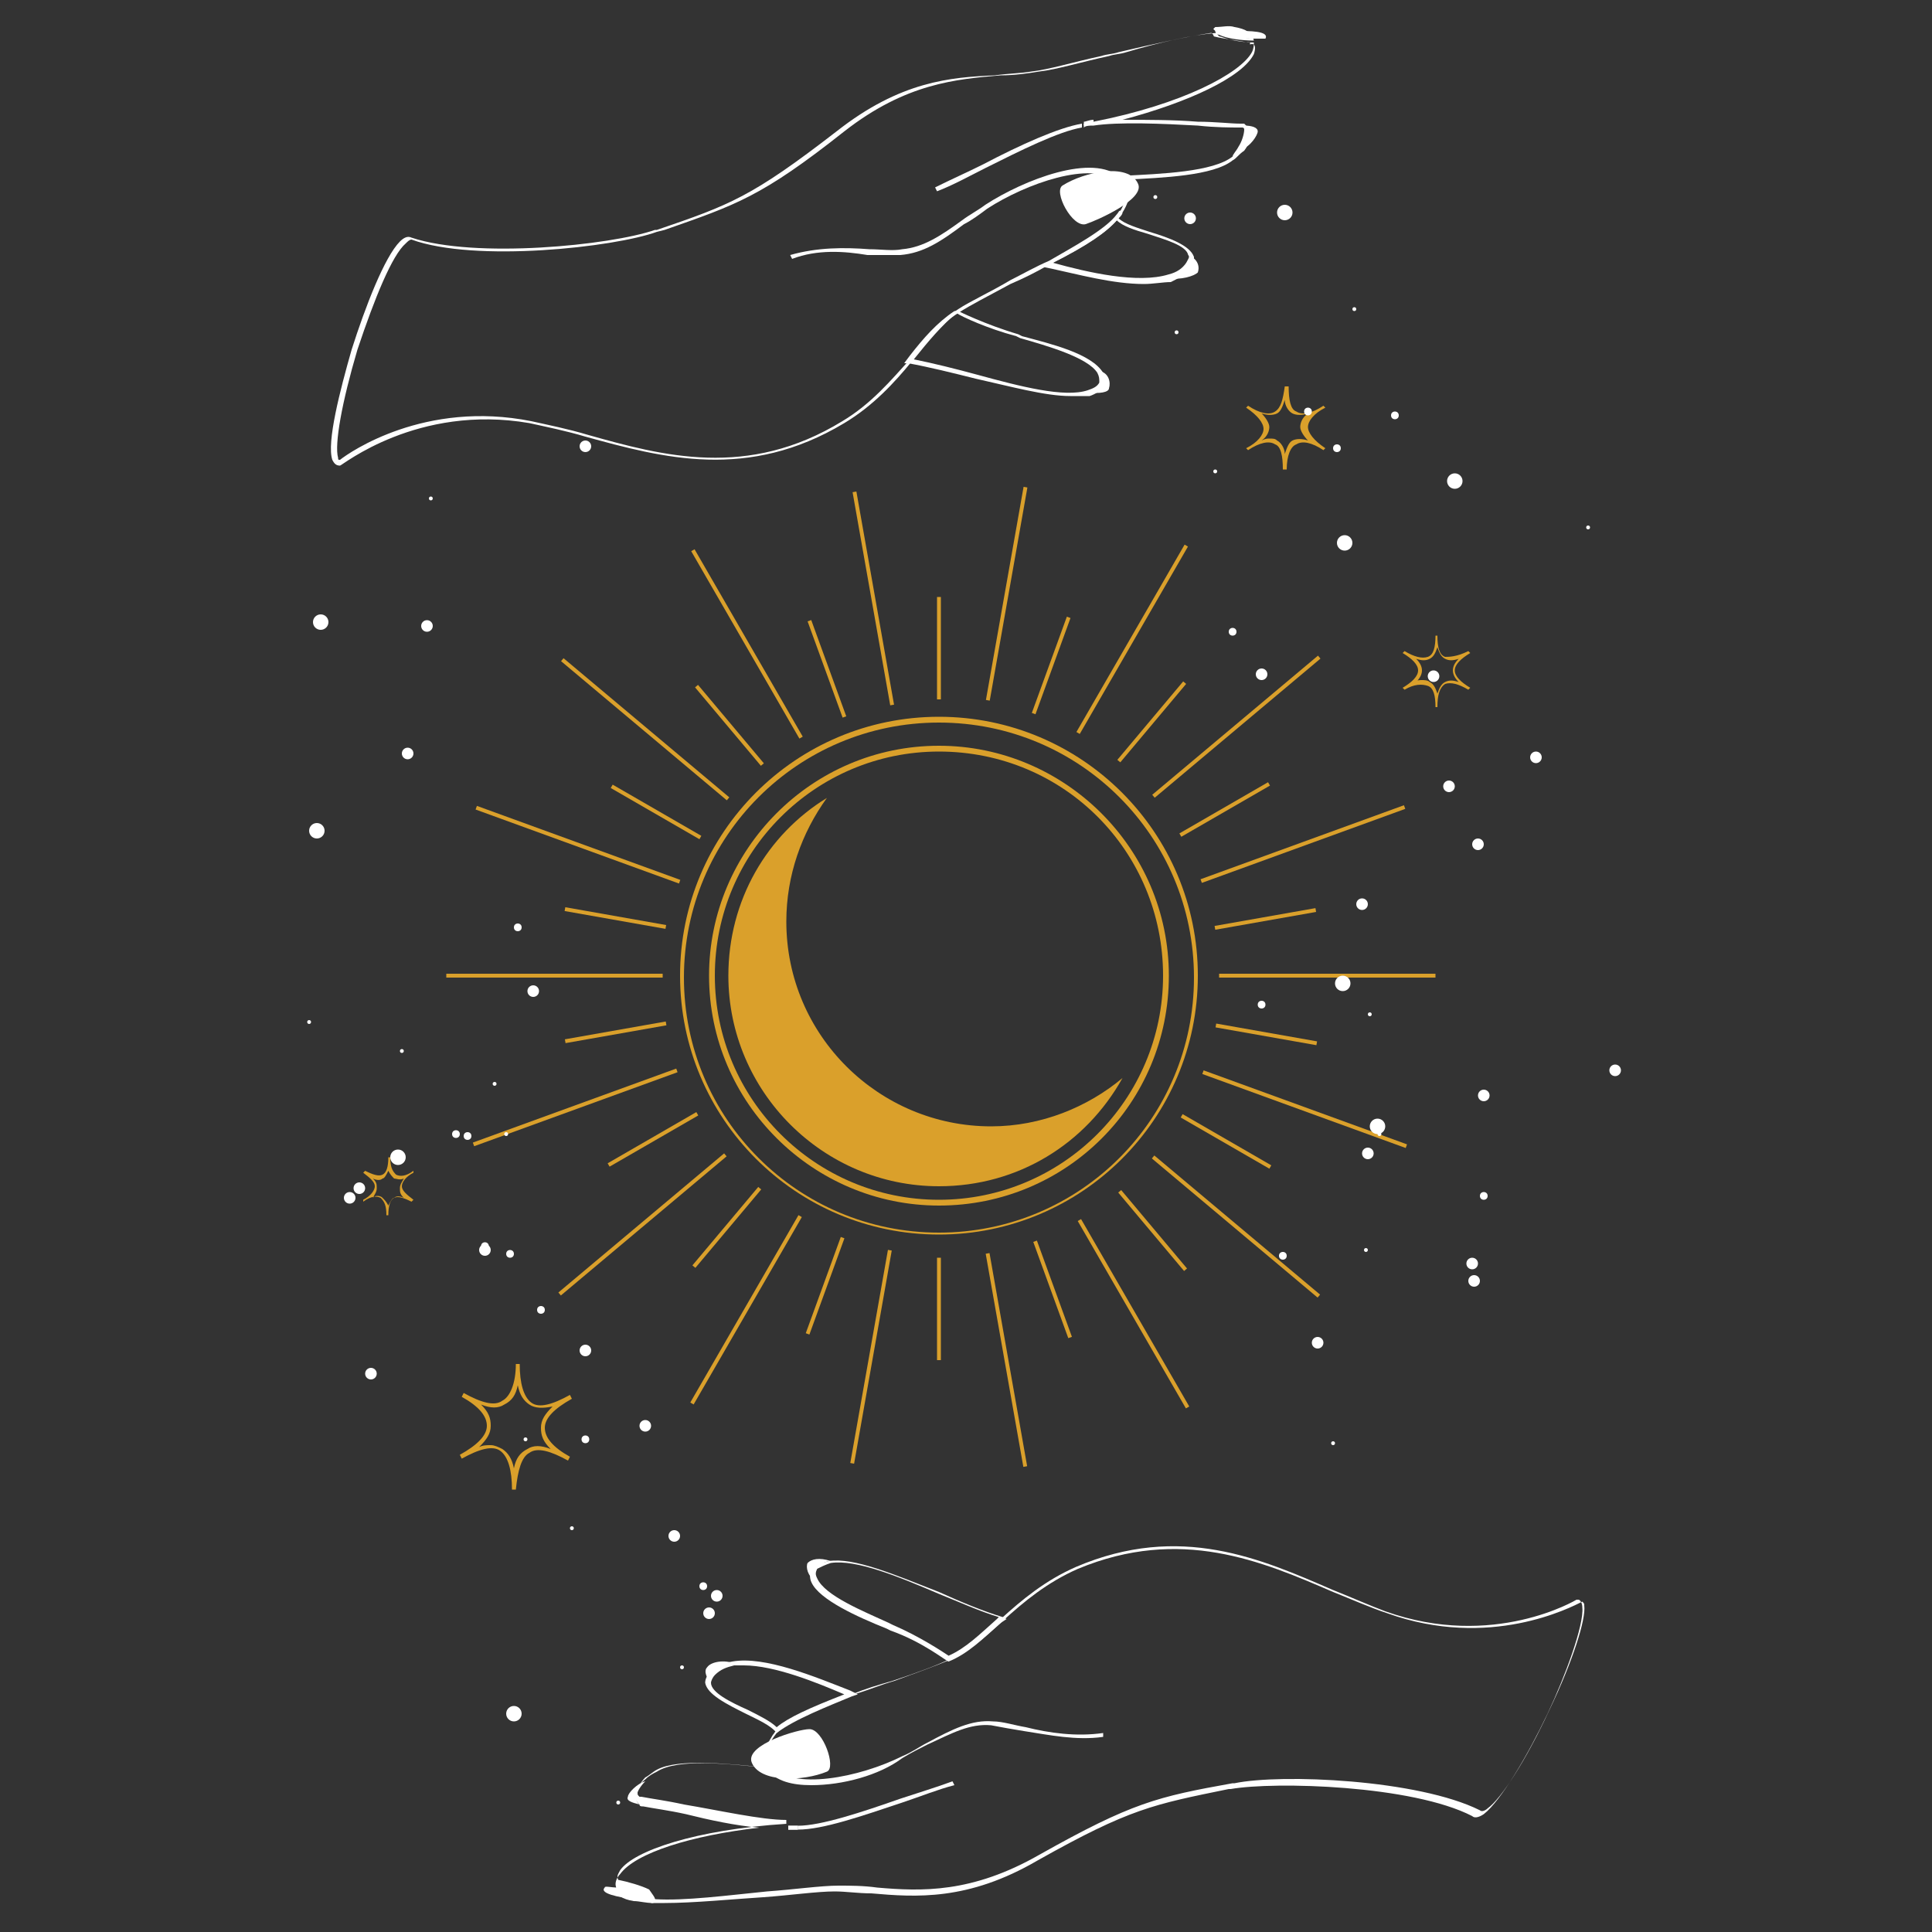 <?xml version="1.0" encoding="utf-8"?>
<!-- Generator: Adobe Illustrator 19.0.0, SVG Export Plug-In . SVG Version: 6.00 Build 0)  -->
<svg version="1.1" id="Layer_1" xmlns="http://www.w3.org/2000/svg" xmlns:xlink="http://www.w3.org/1999/xlink" x="0px" y="0px"
	 viewBox="0 0 100 100" style="enable-background:new 0 0 100 100;" xml:space="preserve">
<rect x="0" y="0" width="100" height="100" fill="#333333" stroke="none"/>
<style type="text/css">
	.st0{fill:#FFFFFF;}
	.st1{fill:#DAA02B;}
</style>
<g id="XMLID_1955_">
	<g id="XMLID_1998_">
		<path id="XMLID_1999_" class="st0" d="M56.1,6.6l0-0.2c0.1,0,0.3-0.1,0.5-0.1l0,0.2C56.4,6.5,56.2,6.5,56.1,6.6z"/>
	</g>
	<g id="XMLID_1993_">
		<g id="XMLID_1994_">
			<path id="XMLID_1995_" class="st0" d="M17.6,24.1L17.6,24.1c-0.2,0-0.3-0.1-0.4-0.3c-0.3-0.9,0.4-3.6,1-5.7
				c0.7-2.2,1.7-4.8,2.5-5.6c0.2-0.2,0.4-0.3,0.6-0.2c3.3,1.1,10.3,0.4,12.6-0.4l0.1,0c3.8-1.3,4.9-1.7,9.3-5.1
				c3.3-2.6,5.9-2.8,8.2-2.9c0.7-0.1,1.3-0.1,1.9-0.2c0.9-0.1,2.2-0.5,3.6-0.8c0.3-0.1,0.6-0.1,0.9-0.2c1.7-0.4,3.5-0.8,4.8-1l0,0
				l0,0c0,0,0,0,0.1,0.1c0,0,0,0.1,0.1,0.1c0.4,0.1,1.2,0.2,1.7,0.3l0.1,0l0,0.1C65,2.2,65,2.5,64.9,2.8c-0.6,1.2-3.4,2.5-6.8,3.4
				c1.2,0,2.7,0,3.9,0.1c0.9,0,1.7,0.1,2.2,0.1c0.1,0,0.1,0,0.2,0h0l0,0c0.1,0.1,0.2,0.2,0.3,0.3c0.1,0.3,0,0.7-0.3,1.1l0,0
				C64.1,8,64,8.2,63.8,8.3c-1,0.8-3.6,0.9-5.6,1c0.3,0.4,0.4,0.9-0.1,1.7c0,0.1-0.1,0.2-0.2,0.3c-0.5,0.6-1.6,1.4-3.6,2.4
				c-0.7,0.4-1.3,0.7-2,1c-1.1,0.6-2.1,1.1-2.7,1.5c-0.8,0.5-1.5,1.3-2.2,2.2l-0.2,0.3c-0.9,1.1-2,2.3-3.5,3.2
				c-5,3-9.4,1.8-13.4,0.7c-1-0.3-2-0.5-2.9-0.7C21.6,20.9,17.7,24.1,17.6,24.1L17.6,24.1z M21.3,12.4c-0.1,0-0.2,0.1-0.3,0.2
				c-0.7,0.6-1.6,2.8-2.5,5.5c-0.8,2.7-1.2,4.9-1,5.6c0,0.1,0,0.1,0.1,0.1c0.5-0.4,4.4-3.1,9.9-2c0.9,0.2,1.9,0.4,2.9,0.7
				c3.9,1.1,8.3,2.3,13.2-0.7c1.5-0.9,2.5-2.1,3.5-3.2l0.2-0.3c0.7-0.9,1.4-1.7,2.3-2.3c0.6-0.4,1.7-0.9,2.7-1.5
				c0.6-0.3,1.3-0.7,2-1c1.2-0.7,2.9-1.6,3.5-2.4c0.1-0.1,0.1-0.2,0.2-0.2c0.5-0.9,0.3-1.3,0-1.6l-0.2-0.2l0.3,0
				c2-0.1,4.7-0.2,5.7-1C63.8,8,64,7.8,64.1,7.6l0,0c0.2-0.3,0.3-0.7,0.3-0.9c0-0.1-0.1-0.1-0.1-0.1l0,0c0,0-0.1,0-0.1,0
				c-0.5,0-1.3,0-2.2-0.1c-1.8-0.1-4.1-0.2-5.4,0l0-0.2c4.6-0.9,7.6-2.5,8.2-3.6c0.1-0.2,0.1-0.4,0.1-0.5c-0.5,0-1.2-0.1-1.7-0.3
				c-0.1,0-0.2-0.1-0.2-0.2c-1.3,0.1-3,0.5-4.7,1c-0.3,0.1-0.6,0.1-0.9,0.2c-1.4,0.3-2.7,0.7-3.6,0.8c-0.6,0.1-1.3,0.2-2,0.2
				c-2.3,0.2-4.9,0.4-8.1,2.9c-4.3,3.4-5.6,3.8-9.3,5.1L34,12C31.8,12.8,24.6,13.6,21.3,12.4C21.3,12.4,21.3,12.4,21.3,12.4z"/>
		</g>
	</g>
	<g id="XMLID_1988_">
		<g id="XMLID_1989_">
			<path id="XMLID_1990_" class="st0" d="M64.9,2.1L64.9,2.1c-0.6,0-1.4-0.1-1.8-0.3c-0.1,0-0.2-0.1-0.2-0.2c0,0,0,0,0,0l-0.1-0.1
				l0.1-0.1l0,0c0.4,0,0.7-0.1,1,0C64.5,1.5,64.8,1.7,64.9,2.1L64.9,2.1z M63.1,1.7C63.1,1.7,63.1,1.7,63.1,1.7
				c0.4,0.1,1.1,0.2,1.6,0.3c-0.1-0.2-0.4-0.3-0.8-0.3C63.6,1.6,63.4,1.6,63.1,1.7z"/>
		</g>
	</g>
	<g id="XMLID_1985_">
		<g id="XMLID_1986_">
			<path id="XMLID_1987_" class="st0" d="M56.1,6.5l0-0.2c0.1,0,0.3-0.1,0.5-0.1l0,0.2C56.4,6.5,56.2,6.5,56.1,6.5z"/>
		</g>
	</g>
	<g id="XMLID_1980_">
		<g id="XMLID_1981_">
			<path id="XMLID_1982_" class="st0" d="M55.4,20.5c-1.3,0-3.1-0.5-4.9-0.9c-1.2-0.3-2.4-0.6-3.5-0.8l-0.2,0l0.3-0.4
				c0.7-0.9,1.4-1.7,2.3-2.3l0.1,0l0.1,0c0,0,1.4,0.7,3.1,1.2l0.2,0.1c1.5,0.4,3.6,0.9,4.2,1.9c0.1,0.2,0.2,0.5,0.1,0.7l0,0l0,0
				c-0.2,0.2-0.5,0.4-0.8,0.5l0,0l0,0C56.1,20.5,55.8,20.5,55.4,20.5z M47.3,18.6c1,0.2,2.2,0.5,3.3,0.8c2.2,0.6,4.5,1.2,5.7,0.8
				l0,0l0,0c0.3-0.1,0.5-0.2,0.6-0.4c0-0.2,0-0.3-0.1-0.5c-0.5-0.8-2.6-1.4-4-1.8l-0.2-0.1c-1.5-0.4-2.8-1-3.1-1.2
				C48.7,16.9,48.1,17.6,47.3,18.6L47.3,18.6z"/>
		</g>
	</g>
	<g id="XMLID_1975_">
		<g id="XMLID_1976_">
			<path id="XMLID_1977_" class="st0" d="M59.2,14.7c-1.6,0-3.4-0.5-4.8-0.8l-0.5-0.1l0.3-0.1c1.2-0.7,2.9-1.6,3.5-2.4l0.1-0.1
				l0.1,0.1c0.3,0.3,1,0.5,1.6,0.7c1,0.3,2.1,0.7,2.3,1.3c0,0.2,0,0.4-0.2,0.6c-0.2,0.3-0.6,0.5-1,0.7
				C60.2,14.6,59.7,14.7,59.2,14.7z M54.5,13.6c1.8,0.5,4.4,1.1,6,0.6c0.4-0.1,0.7-0.3,0.9-0.6c0.1-0.2,0.2-0.3,0.1-0.4
				c-0.1-0.5-1.2-0.8-2.1-1.1c-0.7-0.2-1.3-0.4-1.6-0.7C57.3,12,56.3,12.7,54.5,13.6z"/>
		</g>
	</g>
	<g id="XMLID_1972_">
		<g id="XMLID_1973_">
			<polygon id="XMLID_1974_" class="st0" points="54.2,13.7 54.2,13.6 54.2,13.6 			"/>
		</g>
	</g>
	<g id="XMLID_1969_">
		<g id="XMLID_1970_">
			<path id="XMLID_1971_" class="st0" d="M41,13.4l-0.1-0.2c1.4-0.4,2.8-0.4,4.1-0.3c0.6,0,1.2,0.1,1.7,0c1.1-0.1,2-0.7,3.1-1.5
				c0.4-0.3,0.8-0.5,1.2-0.8c2-1.3,5.6-2.7,7-1.4l-0.2,0.2c-1.3-1.1-4.7,0.1-6.7,1.4c-0.4,0.3-0.8,0.6-1.2,0.8
				c-1.2,0.9-2.1,1.5-3.3,1.6c-0.5,0-1.1,0-1.7,0C43.7,13,42.3,12.9,41,13.4z"/>
		</g>
	</g>
	<g id="XMLID_1966_">
		<g id="XMLID_1967_">
			<path id="XMLID_1968_" class="st0" d="M48.5,9.9l-0.1-0.2c0.8-0.4,1.7-0.8,2.5-1.2c1.9-1,3.9-1.9,5.1-2.1l0,0.2
				c-1.2,0.2-3.2,1.2-5,2.1C50.2,9.1,49.3,9.6,48.5,9.9z"/>
		</g>
	</g>
	<g id="XMLID_1964_">
		<path id="XMLID_1965_" class="st0" d="M58.9,9.5c-0.5-1.1-2.8-0.6-3.9,0.1c-0.5,0.3,0.5,2.2,1.2,2C56.8,11.4,59.3,10.3,58.9,9.5z"
			/>
	</g>
	<g id="XMLID_1962_">
		<path id="XMLID_1963_" class="st0" d="M62.9,1.6L62.9,1.6C62.9,1.6,62.9,1.6,62.9,1.6C62.9,1.6,62.9,1.6,62.9,1.6c0.1,0,0.5,0,1,0
			c0.8,0,1.8,0,1.6,0.4C65.4,2,65.2,2,64.8,2c-0.5,0-1.3-0.1-1.7-0.3C63,1.7,62.9,1.6,62.9,1.6z"/>
	</g>
	<g id="XMLID_1960_">
		<path id="XMLID_1961_" class="st0" d="M64.4,6.5c0.4,0,0.7,0.1,0.7,0.3c0,0.2-0.4,0.8-0.8,0.9C64.6,7.1,64.7,6.6,64.4,6.5z"/>
	</g>
	<g id="XMLID_1958_">
		<path id="XMLID_1959_" class="st0" d="M60.5,14.4c0.4-0.1,0.7-0.3,1-0.6c0.1-0.2,0.2-0.4,0.2-0.5c0,0,0,0,0,0
			c0.3,0.2,0.4,0.5,0.3,0.8C61.8,14.3,61.1,14.5,60.5,14.4L60.5,14.4z"/>
	</g>
	<g id="XMLID_1956_">
		<path id="XMLID_1957_" class="st0" d="M56.3,20.3c0.3-0.1,0.6-0.2,0.7-0.5c0.1-0.2,0-0.4-0.1-0.6c0,0,0,0,0,0
			c0.5,0.1,0.6,0.6,0.5,0.9C57.4,20.3,56.9,20.4,56.3,20.3z"/>
	</g>
</g>
<g id="XMLID_1910_">
	<g id="XMLID_1953_">
		<path id="XMLID_1954_" class="st0" d="M40.8,94.7l0-0.2c0.2,0,0.3,0,0.5,0l0,0.2C41.2,94.7,41,94.7,40.8,94.7z"/>
	</g>
	<g id="XMLID_1948_">
		<g id="XMLID_1949_">
			<path id="XMLID_1950_" class="st0" d="M34.4,98.5c-0.2,0-0.4,0-0.6,0l-0.1,0v-0.1c0,0,0,0,0,0c0,0,0-0.1-0.1-0.1
				c-0.4-0.2-1.2-0.4-1.6-0.5l-0.1,0v-0.1c-0.1-0.2,0-0.5,0.2-0.7c0.8-1.1,3.7-2,7.2-2.4c-1.2-0.1-2.6-0.4-3.8-0.7
				c-0.9-0.2-1.7-0.3-2.2-0.4c-0.1,0-0.2,0-0.2-0.1l0,0c-0.1-0.1-0.2-0.2-0.2-0.3c0-0.3,0.1-0.7,0.5-1l0,0c0.2-0.2,0.4-0.3,0.6-0.4
				c1.1-0.7,3.7-0.4,5.7-0.2c-0.3-0.5-0.2-0.9,0.3-1.7c0.1-0.1,0.1-0.2,0.2-0.2c0.6-0.5,1.8-1.1,3.9-1.9c0.7-0.3,1.4-0.5,2.1-0.7
				c1.2-0.4,2.3-0.8,2.9-1.1c0.9-0.4,1.6-1.1,2.5-1.9l0.2-0.2c1.1-1,2.3-2,3.9-2.7c5.4-2.3,9.6-0.4,13.3,1.2c1,0.4,1.9,0.8,2.7,1.1
				c5.6,2,9.9-0.6,9.9-0.6l0,0l0.1,0c0.1,0,0.2,0.2,0.2,0.4c0.1,0.9-0.9,3.6-1.8,5.5c-1,2.1-2.4,4.5-3.3,5.2
				c-0.3,0.2-0.5,0.2-0.6,0.1l0,0c-3.1-1.6-10.2-1.8-12.5-1.4l-0.1,0c-3.9,0.8-5.1,1-9.9,3.7c-3.6,2.1-6.3,1.9-8.6,1.7
				c-0.7,0-1.3-0.1-1.9-0.1c-0.9,0-2.3,0.2-3.7,0.3C37.9,98.3,35.9,98.5,34.4,98.5z M33.9,98.3c1.5,0.1,3.8-0.2,5.8-0.4
				c1.4-0.1,2.8-0.3,3.7-0.3c0.6,0,1.3,0,2,0.1c2.3,0.2,4.9,0.3,8.4-1.7c4.8-2.7,6.1-3,10-3.7l0.1,0c2.4-0.5,9.5-0.2,12.7,1.4
				c0.1,0.1,0.3,0,0.4-0.1c0.7-0.5,2-2.5,3.2-5.1c1.2-2.5,1.9-4.7,1.8-5.4c0-0.1,0-0.1-0.1-0.2c-0.6,0.3-4.8,2.5-10.1,0.6
				c-0.9-0.3-1.8-0.7-2.8-1.1c-3.7-1.6-7.9-3.4-13.2-1.2c-1.6,0.7-2.8,1.7-3.9,2.7L51.8,84c-0.9,0.8-1.7,1.5-2.6,1.9
				c-0.7,0.3-1.8,0.7-2.9,1.1c-0.7,0.2-1.4,0.5-2.1,0.7c-1.3,0.5-3.1,1.2-3.8,1.8c-0.1,0.1-0.1,0.1-0.2,0.2
				c-0.7,0.9-0.5,1.2-0.2,1.6l0.1,0.2l-0.3,0c-2-0.2-4.7-0.5-5.8,0.1c-0.2,0.1-0.4,0.3-0.6,0.4l0,0c-0.3,0.3-0.4,0.6-0.4,0.8
				c0,0.1,0,0.1,0.1,0.2l0,0c0,0,0.1,0,0.1,0c0.5,0.1,1.3,0.2,2.2,0.4c1.8,0.3,4,0.8,5.3,0.8l0,0.2c-4.7,0.3-7.9,1.4-8.6,2.4
				c-0.1,0.2-0.2,0.3-0.1,0.5c0.5,0.1,1.2,0.3,1.6,0.5C33.8,98.1,33.9,98.2,33.9,98.3z"/>
		</g>
	</g>
	<g id="XMLID_1943_">
		<g id="XMLID_1944_">
			<path id="XMLID_1945_" class="st0" d="M33.8,98.5L33.8,98.5c-0.4,0-0.7-0.1-1-0.1c-0.6-0.1-0.9-0.3-0.9-0.7l0-0.1l0.1,0
				c0.5,0.1,1.3,0.3,1.7,0.5c0.1,0.1,0.2,0.2,0.2,0.2c0,0,0,0,0,0l0.1,0.1L33.8,98.5L33.8,98.5z M32.1,97.8c0.1,0.2,0.3,0.3,0.8,0.4
				c0.2,0,0.5,0.1,0.8,0.1c0,0,0,0,0,0C33.2,98.1,32.6,97.9,32.1,97.8z"/>
		</g>
	</g>
	<g id="XMLID_1940_">
		<g id="XMLID_1941_">
			<path id="XMLID_1942_" class="st0" d="M40.8,94.7l0-0.2c0.2,0,0.3,0,0.5,0l0,0.2C41.2,94.7,41,94.7,40.8,94.7z"/>
		</g>
	</g>
	<g id="XMLID_1935_">
		<g id="XMLID_1936_">
			<path id="XMLID_1937_" class="st0" d="M49.1,86L49.1,86c-0.1,0-1.3-1-3-1.6l-0.2-0.1c-1.5-0.6-3.5-1.5-3.9-2.4
				c-0.1-0.2-0.1-0.5,0-0.7l0,0l0,0c0.2-0.2,0.5-0.3,0.9-0.4l0,0l0,0c1.3-0.2,3.4,0.7,5.7,1.6c1.1,0.5,2.3,1,3.3,1.3l0.2,0.1
				L51.8,84C50.9,84.8,50.1,85.6,49.1,86L49.1,86z M42.3,81.2c-0.1,0.2-0.1,0.3,0,0.5c0.4,0.9,2.4,1.7,3.7,2.3l0.2,0.1
				c1.4,0.6,2.6,1.4,2.9,1.6c0.9-0.4,1.6-1.1,2.5-1.9l0.1-0.1c-1-0.3-2.1-0.8-3.1-1.2c-2.1-0.9-4.3-1.8-5.6-1.6l0,0l0,0
				C42.7,81,42.5,81.1,42.3,81.2z"/>
		</g>
	</g>
	<g id="XMLID_1930_">
		<g id="XMLID_1931_">
			<path id="XMLID_1932_" class="st0" d="M40.2,89.7L40.2,89.7c-0.3-0.4-1-0.7-1.6-1c-1-0.5-2-1-2.1-1.6c0-0.2,0.1-0.4,0.3-0.6
				c0.3-0.3,0.6-0.4,1.1-0.5c1.7-0.3,4.3,0.8,6.1,1.5l0.4,0.2l-0.3,0.1C42.9,88.3,41.1,89,40.2,89.7L40.2,89.7z M38.5,86.2
				c-0.2,0-0.4,0-0.5,0c-0.4,0.1-0.7,0.2-1,0.5c-0.1,0.1-0.2,0.3-0.2,0.4c0,0.5,1,1,1.9,1.4c0.6,0.3,1.2,0.6,1.5,0.9
				c0.6-0.5,1.7-1,3.5-1.7C42.3,87.1,40.1,86.2,38.5,86.2z"/>
		</g>
	</g>
	<g id="XMLID_1927_">
		<g id="XMLID_1928_">
			<polygon id="XMLID_1929_" class="st0" points="44.1,87.8 44.1,87.8 44.1,87.6 			"/>
		</g>
	</g>
	<g id="XMLID_1924_">
		<g id="XMLID_1925_">
			<path id="XMLID_1926_" class="st0" d="M42,92.4c-1,0-1.8-0.2-2.3-0.8l0.2-0.2c1.1,1.3,4.6,0.6,6.8-0.5c0.5-0.2,0.9-0.5,1.3-0.7
				c1.3-0.7,2.3-1.2,3.4-1.1c0.5,0,1.1,0.2,1.7,0.3c1.2,0.3,2.6,0.5,4,0.3l0,0.2c-1.4,0.2-2.8-0.1-4.1-0.3c-0.6-0.1-1.2-0.2-1.7-0.3
				c-1.1-0.1-2,0.4-3.3,1c-0.4,0.2-0.8,0.4-1.3,0.7C45.5,91.9,43.6,92.4,42,92.4z"/>
		</g>
	</g>
	<g id="XMLID_1921_">
		<g id="XMLID_1922_">
			<path id="XMLID_1923_" class="st0" d="M41.3,94.7l0-0.2c1.2,0,3.3-0.7,5.3-1.4c0.9-0.3,1.9-0.6,2.7-0.9l0.1,0.2
				c-0.8,0.2-1.8,0.6-2.7,0.9C44.6,94,42.6,94.7,41.3,94.7z"/>
		</g>
	</g>
	<g id="XMLID_1919_">
		<path id="XMLID_1920_" class="st0" d="M38.9,91.2c0.4,1.1,2.7,1,3.9,0.5c0.5-0.2-0.2-2.2-0.9-2.2C41.3,89.5,38.6,90.3,38.9,91.2z"
			/>
	</g>
	<g id="XMLID_1917_">
		<path id="XMLID_1918_" class="st0" d="M33.8,98.4L33.8,98.4C33.8,98.4,33.8,98.4,33.8,98.4C33.8,98.4,33.8,98.4,33.8,98.4
			c-0.1,0-0.5,0-1-0.1c-0.8-0.1-1.8-0.3-1.5-0.6c0-0.1,0.3,0,0.7,0c0.5,0.1,1.3,0.3,1.7,0.5C33.8,98.3,33.8,98.4,33.8,98.4z"/>
	</g>
	<g id="XMLID_1915_">
		<path id="XMLID_1916_" class="st0" d="M33.1,93.4c-0.4-0.1-0.7-0.2-0.6-0.4c0-0.2,0.5-0.7,0.9-0.8C32.9,92.7,32.8,93.2,33.1,93.4z
			"/>
	</g>
	<g id="XMLID_1913_">
		<path id="XMLID_1914_" class="st0" d="M38,86.1c-0.4,0.1-0.8,0.2-1,0.5c-0.2,0.2-0.2,0.3-0.2,0.5c0,0,0,0,0,0
			c-0.2-0.2-0.4-0.6-0.2-0.8C36.8,86,37.5,85.9,38,86.1L38,86.1z"/>
	</g>
	<g id="XMLID_1911_">
		<path id="XMLID_1912_" class="st0" d="M43,80.8c-0.3,0-0.6,0.2-0.8,0.4c-0.1,0.2-0.1,0.4,0,0.6c0,0,0,0,0,0
			c-0.4-0.2-0.5-0.7-0.4-0.9C42,80.7,42.4,80.6,43,80.8z"/>
	</g>
</g>
<g id="XMLID_2433_">
	<g id="XMLID_2000_">
		<g id="XMLID_2011_">
			<g id="XMLID_2131_">
				<g id="XMLID_2135_">
					<g id="XMLID_2136_">
						<rect id="XMLID_2137_" x="48.5" y="30.9" class="st1" width="0.2" height="5.3"/>
					</g>
				</g>
				<g id="XMLID_2132_">
					<g id="XMLID_2133_">
						<rect id="XMLID_2134_" x="48.5" y="65.1" class="st1" width="0.2" height="5.3"/>
					</g>
				</g>
			</g>
			<g id="XMLID_2124_">
				<g id="XMLID_2128_">
					<g id="XMLID_2129_">
						
							<rect id="XMLID_2130_" x="39.6" y="30.8" transform="matrix(0.174 0.985 -0.985 0.174 67.774 -18.924)" class="st1" width="11.2" height="0.2"/>
					</g>
				</g>
				<g id="XMLID_2125_">
					<g id="XMLID_2126_">
						
							<rect id="XMLID_2127_" x="46.5" y="70.3" transform="matrix(0.174 0.985 -0.985 0.174 112.371 6.824)" class="st1" width="11.2" height="0.2"/>
					</g>
				</g>
			</g>
			<g id="XMLID_2117_">
				<g id="XMLID_2121_">
					<g id="XMLID_2122_">
						
							<rect id="XMLID_2123_" x="40.2" y="34.5" transform="matrix(0.342 0.94 -0.94 0.342 60.671 -17.493)" class="st1" width="5.3" height="0.2"/>
					</g>
				</g>
				<g id="XMLID_2118_">
					<g id="XMLID_2119_">
						
							<rect id="XMLID_2120_" x="51.9" y="66.6" transform="matrix(0.342 0.94 -0.94 0.342 98.524 -7.351)" class="st1" width="5.3" height="0.2"/>
					</g>
				</g>
			</g>
			<g id="XMLID_2110_">
				<g id="XMLID_2114_">
					<g id="XMLID_2115_">
						
							<rect id="XMLID_2116_" x="33.1" y="33.2" transform="matrix(0.5 0.866 -0.866 0.5 48.151 -16.835)" class="st1" width="11.2" height="0.2"/>
					</g>
				</g>
				<g id="XMLID_2111_">
					<g id="XMLID_2112_">
						
							<rect id="XMLID_2113_" x="53.1" y="67.9" transform="matrix(0.5 0.866 -0.866 0.5 88.207 -16.835)" class="st1" width="11.2" height="0.2"/>
					</g>
				</g>
			</g>
			<g id="XMLID_2103_">
				<g id="XMLID_2107_">
					<g id="XMLID_2108_">
						
							<rect id="XMLID_2109_" x="35.1" y="37.4" transform="matrix(0.643 0.766 -0.766 0.643 42.208 -15.486)" class="st1" width="5.3" height="0.2"/>
					</g>
				</g>
				<g id="XMLID_2104_">
					<g id="XMLID_2105_">
						
							<rect id="XMLID_2106_" x="57" y="63.6" transform="matrix(0.643 0.766 -0.766 0.643 70.099 -22.959)" class="st1" width="5.3" height="0.2"/>
					</g>
				</g>
			</g>
			<g id="XMLID_2096_">
				<g id="XMLID_2100_">
					<g id="XMLID_2101_">
						
							<rect id="XMLID_2102_" x="27.8" y="37.6" transform="matrix(0.766 0.643 -0.643 0.766 32.051 -12.608)" class="st1" width="11.2" height="0.2"/>
					</g>
				</g>
				<g id="XMLID_2097_">
					<g id="XMLID_2098_">
						
							<rect id="XMLID_2099_" x="58.4" y="63.4" transform="matrix(0.766 0.643 -0.643 0.766 55.78 -26.308)" class="st1" width="11.2" height="0.2"/>
					</g>
				</g>
			</g>
			<g id="XMLID_2089_">
				<g id="XMLID_2093_">
					<g id="XMLID_2094_">
						
							<rect id="XMLID_2095_" x="31.3" y="41.9" transform="matrix(0.866 0.5 -0.5 0.866 25.556 -11.322)" class="st1" width="5.3" height="0.2"/>
					</g>
				</g>
				<g id="XMLID_2090_">
					<g id="XMLID_2091_">
						
							<rect id="XMLID_2092_" x="60.8" y="59" transform="matrix(0.866 0.5 -0.5 0.866 38.06 -23.826)" class="st1" width="5.3" height="0.2"/>
					</g>
				</g>
			</g>
			<g id="XMLID_2082_">
				<g id="XMLID_2086_">
					<g id="XMLID_2087_">
						
							<rect id="XMLID_2088_" x="24.3" y="43.6" transform="matrix(0.94 0.342 -0.342 0.94 16.754 -7.582)" class="st1" width="11.2" height="0.2"/>
					</g>
				</g>
				<g id="XMLID_2083_">
					<g id="XMLID_2084_">
						
							<rect id="XMLID_2085_" x="61.9" y="57.3" transform="matrix(0.94 0.342 -0.342 0.94 23.71 -19.63)" class="st1" width="11.2" height="0.2"/>
					</g>
				</g>
			</g>
			<g id="XMLID_2075_">
				<g id="XMLID_2079_">
					<g id="XMLID_2080_">
						
							<rect id="XMLID_2081_" x="29.2" y="47.4" transform="matrix(0.985 0.174 -0.174 0.985 8.745 -4.812)" class="st1" width="5.3" height="0.2"/>
					</g>
				</g>
				<g id="XMLID_2076_">
					<g id="XMLID_2077_">
						
							<rect id="XMLID_2078_" x="62.9" y="53.4" transform="matrix(0.985 0.174 -0.174 0.985 10.286 -10.564)" class="st1" width="5.3" height="0.2"/>
					</g>
				</g>
			</g>
			<g id="XMLID_2068_">
				<g id="XMLID_2072_">
					<g id="XMLID_2073_">
						<rect id="XMLID_2074_" x="23.1" y="50.4" class="st1" width="11.2" height="0.2"/>
					</g>
				</g>
				<g id="XMLID_2069_">
					<g id="XMLID_2070_">
						<rect id="XMLID_2071_" x="63.1" y="50.4" class="st1" width="11.2" height="0.2"/>
					</g>
				</g>
			</g>
			<g id="XMLID_2061_">
				<g id="XMLID_2065_">
					<g id="XMLID_2066_">
						
							<rect id="XMLID_2067_" x="31.7" y="50.8" transform="matrix(0.174 0.985 -0.985 0.174 78.981 12.809)" class="st1" width="0.2" height="5.3"/>
					</g>
				</g>
				<g id="XMLID_2062_">
					<g id="XMLID_2063_">
						
							<rect id="XMLID_2064_" x="65.4" y="44.9" transform="matrix(0.174 0.985 -0.985 0.174 100.934 -25.227)" class="st1" width="0.2" height="5.3"/>
					</g>
				</g>
			</g>
			<g id="XMLID_2054_">
				<g id="XMLID_2058_">
					<g id="XMLID_2059_">
						
							<rect id="XMLID_2060_" x="29.7" y="51.8" transform="matrix(0.342 0.94 -0.94 0.342 73.537 9.676)" class="st1" width="0.2" height="11.2"/>
					</g>
				</g>
				<g id="XMLID_2055_">
					<g id="XMLID_2056_">
						
							<rect id="XMLID_2057_" x="67.4" y="38.1" transform="matrix(0.342 0.94 -0.94 0.342 85.431 -34.707)" class="st1" width="0.2" height="11.2"/>
					</g>
				</g>
			</g>
			<g id="XMLID_2047_">
				<g id="XMLID_2051_">
					<g id="XMLID_2052_">
						
							<rect id="XMLID_2053_" x="33.7" y="56.4" transform="matrix(0.5 0.866 -0.866 0.5 68.034 0.178)" class="st1" width="0.2" height="5.3"/>
					</g>
				</g>
				<g id="XMLID_2048_">
					<g id="XMLID_2049_">
						
							<rect id="XMLID_2050_" x="63.3" y="39.3" transform="matrix(0.5 0.866 -0.866 0.5 68.018 -33.98)" class="st1" width="0.2" height="5.3"/>
					</g>
				</g>
			</g>
			<g id="XMLID_2040_">
				<g id="XMLID_2044_">
					<g id="XMLID_2045_">
						
							<rect id="XMLID_2046_" x="33.2" y="57.8" transform="matrix(0.643 0.766 -0.766 0.643 60.408 -2.898)" class="st1" width="0.2" height="11.2"/>
					</g>
				</g>
				<g id="XMLID_2041_">
					<g id="XMLID_2042_">
						
							<rect id="XMLID_2043_" x="63.9" y="32" transform="matrix(0.643 0.766 -0.766 0.643 51.643 -35.588)" class="st1" width="0.2" height="11.2"/>
					</g>
				</g>
			</g>
			<g id="XMLID_2033_">
				<g id="XMLID_2037_">
					<g id="XMLID_2038_">
						
							<rect id="XMLID_2039_" x="37.5" y="60.9" transform="matrix(0.766 0.643 -0.643 0.766 49.681 -9.326)" class="st1" width="0.2" height="5.3"/>
					</g>
				</g>
				<g id="XMLID_2034_">
					<g id="XMLID_2035_">
						
							<rect id="XMLID_2036_" x="59.5" y="34.7" transform="matrix(0.766 0.643 -0.643 0.766 37.977 -29.569)" class="st1" width="0.2" height="5.3"/>
					</g>
				</g>
			</g>
			<g id="XMLID_2026_">
				<g id="XMLID_2030_">
					<g id="XMLID_2031_">
						
							<rect id="XMLID_2032_" x="38.5" y="62.2" transform="matrix(0.866 0.5 -0.5 0.866 39.088 -10.22)" class="st1" width="0.2" height="11.2"/>
					</g>
				</g>
				<g id="XMLID_2027_">
					<g id="XMLID_2028_">
						
							<rect id="XMLID_2029_" x="58.5" y="27.5" transform="matrix(0.866 0.5 -0.5 0.866 24.404 -24.875)" class="st1" width="0.2" height="11.2"/>
					</g>
				</g>
			</g>
			<g id="XMLID_2019_">
				<g id="XMLID_2023_">
					<g id="XMLID_2024_">
						
							<rect id="XMLID_2025_" x="42.6" y="63.9" transform="matrix(0.94 0.342 -0.342 0.94 25.329 -10.61)" class="st1" width="0.2" height="5.3"/>
					</g>
				</g>
				<g id="XMLID_2020_">
					<g id="XMLID_2021_">
						
							<rect id="XMLID_2022_" x="54.3" y="31.8" transform="matrix(0.94 0.342 -0.342 0.94 15.054 -16.543)" class="st1" width="0.2" height="5.3"/>
					</g>
				</g>
			</g>
			<g id="XMLID_2012_">
				<g id="XMLID_2016_">
					<g id="XMLID_2017_">
						
							<rect id="XMLID_2018_" x="45" y="64.6" transform="matrix(0.985 0.174 -0.174 0.985 12.875 -6.768)" class="st1" width="0.2" height="11.2"/>
					</g>
				</g>
				<g id="XMLID_2013_">
					<g id="XMLID_2014_">
						
							<rect id="XMLID_2015_" x="52" y="25.1" transform="matrix(0.985 0.174 -0.174 0.985 6.128 -8.574)" class="st1" width="0.2" height="11.2"/>
					</g>
				</g>
			</g>
		</g>
		<g id="XMLID_2006_">
			<g id="XMLID_2007_">
				<path id="XMLID_2008_" class="st1" d="M48.6,63.9c-7.4,0-13.4-6-13.4-13.4c0-7.4,6-13.4,13.4-13.4c7.4,0,13.4,6,13.4,13.4
					C62,57.9,56,63.9,48.6,63.9z M48.6,37.4c-7.3,0-13.2,5.9-13.2,13.2s5.9,13.2,13.2,13.2s13.2-5.9,13.2-13.2S55.9,37.4,48.6,37.4z
					"/>
			</g>
		</g>
		<g id="XMLID_2001_">
			<g id="XMLID_2002_">
				<path id="XMLID_2003_" class="st1" d="M48.6,62.4c-6.5,0-11.9-5.3-11.9-11.9c0-6.5,5.3-11.9,11.9-11.9c6.5,0,11.9,5.3,11.9,11.9
					C60.5,57.1,55.2,62.4,48.6,62.4z M48.6,38.9c-6.4,0-11.6,5.2-11.6,11.6s5.2,11.6,11.6,11.6s11.6-5.2,11.6-11.6
					S55.1,38.9,48.6,38.9z"/>
			</g>
		</g>
	</g>
	<g id="XMLID_1905_">
		<g id="XMLID_1906_">
			<path id="XMLID_1907_" class="st1" d="M66.6,24.3l-0.2,0c0-0.7-0.1-1.2-0.4-1.3c-0.3-0.2-0.8-0.1-1.4,0.3l-0.1-0.1
				c0.6-0.3,0.9-0.7,0.9-1c0-0.3-0.3-0.7-0.9-1.1l0.1-0.1c0.6,0.4,1.1,0.5,1.4,0.3c0.3-0.2,0.4-0.6,0.5-1.3l0.2,0
				c0,0.7,0.1,1.2,0.4,1.3c0.3,0.2,0.8,0.1,1.4-0.3l0.1,0.1c-0.6,0.3-0.9,0.7-0.9,1c0,0.3,0.3,0.7,0.9,1.1l-0.1,0.1
				c-0.6-0.4-1.1-0.5-1.4-0.3C66.8,23.1,66.6,23.6,66.6,24.3z M65.7,22.7c0.2,0,0.3,0,0.4,0.1c0.2,0.1,0.4,0.4,0.4,0.7
				c0.1-0.3,0.2-0.6,0.4-0.7c0.2-0.1,0.5-0.1,0.8,0c-0.2-0.2-0.4-0.5-0.4-0.7c0-0.2,0.1-0.5,0.4-0.7c-0.3,0.1-0.6,0.1-0.8,0
				c-0.2-0.1-0.4-0.4-0.4-0.7c-0.1,0.3-0.2,0.6-0.4,0.7c-0.2,0.1-0.5,0.1-0.8,0c0.2,0.2,0.4,0.5,0.4,0.7c0,0.2-0.1,0.5-0.4,0.7
				C65.5,22.7,65.6,22.7,65.7,22.7z"/>
		</g>
	</g>
	<g id="XMLID_1900_">
		<g id="XMLID_1901_">
			<path id="XMLID_1902_" class="st1" d="M26.7,77.1l-0.2,0c0-1-0.2-1.7-0.6-2c-0.4-0.3-1.1-0.1-2,0.4l-0.1-0.2
				c0.9-0.5,1.4-1,1.4-1.5c0-0.5-0.4-1-1.3-1.5l0.1-0.2c0.9,0.5,1.6,0.7,2,0.4c0.4-0.2,0.7-0.9,0.7-1.9l0.2,0c0,1,0.2,1.7,0.6,2
				c0.4,0.3,1.1,0.1,2-0.4l0.1,0.2c-0.9,0.5-1.4,1-1.4,1.5c0,0.5,0.4,1,1.3,1.5l-0.1,0.2c-0.9-0.5-1.6-0.7-2-0.4
				C27,75.4,26.8,76.1,26.7,77.1z M25.4,74.8c0.2,0,0.4,0.1,0.6,0.2c0.3,0.2,0.5,0.5,0.6,1c0.1-0.5,0.3-0.8,0.7-1
				c0.3-0.2,0.7-0.2,1.2,0c-0.4-0.4-0.5-0.7-0.5-1.1c0-0.4,0.2-0.7,0.6-1.1c-0.5,0.1-0.9,0.1-1.2-0.1c-0.3-0.2-0.5-0.5-0.6-1
				c-0.1,0.5-0.3,0.8-0.7,1c-0.3,0.2-0.7,0.2-1.2,0c0.4,0.4,0.5,0.7,0.5,1.1c0,0.4-0.2,0.7-0.6,1.1C25,74.8,25.2,74.8,25.4,74.8z"/>
		</g>
	</g>
	<g id="XMLID_1895_">
		<g id="XMLID_1896_">
			<path id="XMLID_1897_" class="st1" d="M20.1,62.9l-0.1,0c0-0.5-0.1-0.7-0.3-0.9c-0.2-0.1-0.5-0.1-0.9,0.2l0-0.1
				c0.4-0.2,0.6-0.5,0.6-0.7c0-0.2-0.2-0.4-0.6-0.7l0.1-0.1c0.4,0.2,0.7,0.3,0.9,0.2c0.2-0.1,0.3-0.4,0.3-0.9l0.1,0
				c0,0.5,0.1,0.7,0.3,0.9c0.2,0.1,0.5,0.1,0.9-0.2l0,0.1c-0.4,0.2-0.6,0.5-0.6,0.7c0,0.2,0.2,0.4,0.6,0.7l-0.1,0.1
				c-0.4-0.2-0.7-0.3-0.9-0.2C20.2,62.1,20.1,62.4,20.1,62.9z M19.5,61.9c0.1,0,0.2,0,0.3,0.1c0.1,0.1,0.2,0.2,0.3,0.4
				c0.1-0.2,0.2-0.4,0.3-0.4c0.1-0.1,0.3-0.1,0.5,0c-0.2-0.2-0.2-0.3-0.2-0.5c0-0.2,0.1-0.3,0.2-0.5c-0.2,0.1-0.4,0-0.5,0
				c-0.1-0.1-0.2-0.2-0.3-0.4c-0.1,0.2-0.2,0.4-0.3,0.4c-0.1,0.1-0.3,0.1-0.5,0c0.2,0.2,0.2,0.3,0.2,0.5c0,0.2-0.1,0.3-0.2,0.5
				C19.4,61.9,19.5,61.9,19.5,61.9z"/>
		</g>
	</g>
	<g id="XMLID_1890_">
		<g id="XMLID_1891_">
			<path id="XMLID_1892_" class="st1" d="M74.4,36.6l-0.1,0c0-0.6-0.1-1-0.4-1.1c-0.3-0.1-0.7-0.1-1.2,0.2l-0.1-0.1
				c0.5-0.3,0.8-0.6,0.8-0.9c0-0.3-0.3-0.6-0.8-0.9l0.1-0.1c0.5,0.3,0.9,0.4,1.2,0.3c0.3-0.1,0.4-0.5,0.4-1.1l0.1,0
				c0,0.6,0.1,1,0.4,1.1C75,34,75.4,34,76,33.7l0.1,0.1c-0.5,0.3-0.8,0.6-0.8,0.9c0,0.3,0.3,0.6,0.8,0.9l-0.1,0.1
				c-0.5-0.3-0.9-0.4-1.2-0.3C74.5,35.6,74.4,36,74.4,36.6z M73.6,35.2c0.1,0,0.3,0,0.4,0.1c0.2,0.1,0.3,0.3,0.4,0.6
				c0.1-0.3,0.2-0.5,0.4-0.6c0.2-0.1,0.4-0.1,0.7,0c-0.2-0.2-0.3-0.4-0.3-0.6c0-0.2,0.1-0.4,0.3-0.6c-0.3,0.1-0.5,0.1-0.7,0
				c-0.2-0.1-0.3-0.3-0.4-0.6c-0.1,0.3-0.2,0.5-0.4,0.6c-0.2,0.1-0.4,0.1-0.7,0c0.2,0.2,0.3,0.4,0.3,0.6c0,0.2-0.1,0.4-0.3,0.6
				C73.3,35.2,73.5,35.2,73.6,35.2z"/>
		</g>
	</g>
	<g id="XMLID_1888_">
		<path id="XMLID_1889_" class="st1" d="M58.1,55.8c-1.9,3.4-5.4,5.6-9.5,5.6c-6,0-10.9-4.9-10.9-10.9c0-3.9,2-7.3,5.1-9.2
			c-1.3,1.8-2.1,4-2.1,6.4c0,5.9,4.8,10.6,10.6,10.6C53.9,58.3,56.3,57.3,58.1,55.8z"/>
	</g>
</g>
<g id="XMLID_1848_">
	<g id="XMLID_1885_">
		<g id="XMLID_1886_">
			<circle id="XMLID_1887_" class="st0" cx="76.5" cy="43.7" r="0.3"/>
		</g>
	</g>
	<g id="XMLID_1882_">
		<g id="XMLID_1883_">
			<circle id="XMLID_1884_" class="st0" cx="79.5" cy="39.2" r="0.3"/>
		</g>
	</g>
	<g id="XMLID_1879_">
		<g id="XMLID_1880_">
			<circle id="XMLID_1881_" class="st0" cx="74.2" cy="35" r="0.3"/>
		</g>
	</g>
	<g id="XMLID_1876_">
		<g id="XMLID_1877_">
			<circle id="XMLID_1878_" class="st0" cx="82.2" cy="27.3" r="0.1"/>
		</g>
	</g>
	<g id="XMLID_1873_">
		<g id="XMLID_1874_">
			<circle id="XMLID_1875_" class="st0" cx="69.6" cy="28.1" r="0.4"/>
		</g>
	</g>
	<g id="XMLID_1870_">
		<g id="XMLID_1871_">
			<circle id="XMLID_1872_" class="st0" cx="75.3" cy="24.9" r="0.4"/>
		</g>
	</g>
	<g id="XMLID_1867_">
		<g id="XMLID_1868_">
			<circle id="XMLID_1869_" class="st0" cx="72.2" cy="21.5" r="0.2"/>
		</g>
	</g>
	<g id="XMLID_1864_">
		<g id="XMLID_1865_">
			<circle id="XMLID_1866_" class="st0" cx="69.2" cy="23.2" r="0.2"/>
		</g>
	</g>
	<g id="XMLID_1861_">
		<g id="XMLID_1862_">
			<circle id="XMLID_1863_" class="st0" cx="70.1" cy="16" r="0.1"/>
		</g>
	</g>
	<g id="XMLID_1858_">
		<g id="XMLID_1859_">
			<circle id="XMLID_1860_" class="st0" cx="62.9" cy="24.4" r="0.1"/>
		</g>
	</g>
	<g id="XMLID_1855_">
		<g id="XMLID_1856_">
			<circle id="XMLID_1857_" class="st0" cx="66.5" cy="11" r="0.4"/>
		</g>
	</g>
	<g id="XMLID_1852_">
		<g id="XMLID_1853_">
			<circle id="XMLID_1854_" class="st0" cx="61.6" cy="11.3" r="0.3"/>
		</g>
	</g>
	<g id="XMLID_1849_">
		<g id="XMLID_1850_">
			<circle id="XMLID_1851_" class="st0" cx="59.8" cy="10.2" r="0.1"/>
		</g>
	</g>
</g>
<g id="XMLID_1814_">
	<g id="XMLID_1845_">
		<g id="XMLID_1846_">
			<circle id="XMLID_1847_" class="st0" cx="25.6" cy="56.1" r="0.1"/>
		</g>
	</g>
	<g id="XMLID_1842_">
		<g id="XMLID_1843_">
			<circle id="XMLID_1844_" class="st0" cx="20.8" cy="54.4" r="0.1"/>
		</g>
	</g>
	<g id="XMLID_1839_">
		<g id="XMLID_1840_">
			<circle id="XMLID_1841_" class="st0" cx="26.2" cy="58.7" r="0.1"/>
		</g>
	</g>
	<g id="XMLID_1836_">
		<g id="XMLID_1837_">
			<circle id="XMLID_1838_" class="st0" cx="18.1" cy="62" r="0.3"/>
		</g>
	</g>
	<g id="XMLID_1833_">
		<g id="XMLID_1834_">
			<circle id="XMLID_1835_" class="st0" cx="25.1" cy="64.7" r="0.3"/>
		</g>
	</g>
	<g id="XMLID_1830_">
		<g id="XMLID_1831_">
			<circle id="XMLID_1832_" class="st0" cx="19.2" cy="71.1" r="0.3"/>
		</g>
	</g>
	<g id="XMLID_1827_">
		<g id="XMLID_1828_">
			<circle id="XMLID_1829_" class="st0" cx="30.3" cy="69.9" r="0.3"/>
		</g>
	</g>
	<g id="XMLID_1824_">
		<g id="XMLID_1825_">
			<circle id="XMLID_1826_" class="st0" cx="27.2" cy="74.5" r="0.1"/>
		</g>
	</g>
	<g id="XMLID_1821_">
		<g id="XMLID_1822_">
			<circle id="XMLID_1823_" class="st0" cx="29.6" cy="79.1" r="0.1"/>
		</g>
	</g>
	<g id="XMLID_1818_">
		<g id="XMLID_1819_">
			<circle id="XMLID_1820_" class="st0" cx="36.4" cy="82.1" r="0.2"/>
		</g>
	</g>
	<g id="XMLID_1815_">
		<g id="XMLID_1816_">
			<circle id="XMLID_1817_" class="st0" cx="37.1" cy="82.6" r="0.3"/>
		</g>
	</g>
</g>
<g id="XMLID_1774_">
	<g id="XMLID_1811_">
		<g id="XMLID_1812_">
			<circle id="XMLID_1813_" class="st0" cx="23.6" cy="58.7" r="0.2"/>
		</g>
	</g>
	<g id="XMLID_1808_">
		<g id="XMLID_1809_">
			<circle id="XMLID_1810_" class="st0" cx="24.2" cy="58.8" r="0.2"/>
		</g>
	</g>
	<g id="XMLID_1805_">
		<g id="XMLID_1806_">
			<circle id="XMLID_1807_" class="st0" cx="18.6" cy="61.5" r="0.3"/>
		</g>
	</g>
	<g id="XMLID_1802_">
		<g id="XMLID_1803_">
			<circle id="XMLID_1804_" class="st0" cx="25.1" cy="64.5" r="0.2"/>
		</g>
	</g>
	<g id="XMLID_1799_">
		<g id="XMLID_1800_">
			<circle id="XMLID_1801_" class="st0" cx="26.4" cy="64.9" r="0.2"/>
		</g>
	</g>
	<g id="XMLID_1796_">
		<g id="XMLID_1797_">
			<circle id="XMLID_1798_" class="st0" cx="28" cy="67.8" r="0.2"/>
		</g>
	</g>
	<g id="XMLID_1793_">
		<g id="XMLID_1794_">
			<circle id="XMLID_1795_" class="st0" cx="30.3" cy="74.5" r="0.2"/>
		</g>
	</g>
	<g id="XMLID_1790_">
		<g id="XMLID_1791_">
			<circle id="XMLID_1792_" class="st0" cx="33.4" cy="73.8" r="0.3"/>
		</g>
	</g>
	<g id="XMLID_1787_">
		<g id="XMLID_1788_">
			<circle id="XMLID_1789_" class="st0" cx="34.9" cy="79.5" r="0.3"/>
		</g>
	</g>
	<g id="XMLID_1784_">
		<g id="XMLID_1785_">
			<circle id="XMLID_1786_" class="st0" cx="36.7" cy="83.5" r="0.3"/>
		</g>
	</g>
	<g id="XMLID_1781_">
		<g id="XMLID_1782_">
			<circle id="XMLID_1783_" class="st0" cx="35.3" cy="86.3" r="0.1"/>
		</g>
	</g>
	<g id="XMLID_1778_">
		<g id="XMLID_1779_">
			<circle id="XMLID_1780_" class="st0" cx="26.6" cy="88.7" r="0.4"/>
		</g>
	</g>
	<g id="XMLID_1775_">
		<g id="XMLID_1776_">
			<circle id="XMLID_1777_" class="st0" cx="32" cy="93.3" r="0.1"/>
		</g>
	</g>
</g>
<g id="XMLID_1737_">
	<g id="XMLID_1771_">
		<g id="XMLID_1772_">
			<circle id="XMLID_1773_" class="st0" cx="76.3" cy="66.3" r="0.3"/>
		</g>
	</g>
	<g id="XMLID_1768_">
		<g id="XMLID_1769_">
			<circle id="XMLID_1770_" class="st0" cx="76.2" cy="65.4" r="0.3"/>
		</g>
	</g>
	<g id="XMLID_1765_">
		<g id="XMLID_1766_">
			<circle id="XMLID_1767_" class="st0" cx="76.8" cy="61.9" r="0.2"/>
		</g>
	</g>
	<g id="XMLID_1762_">
		<g id="XMLID_1763_">
			<circle id="XMLID_1764_" class="st0" cx="71.3" cy="58.3" r="0.4"/>
		</g>
	</g>
	<g id="XMLID_1759_">
		<g id="XMLID_1760_">
			<circle id="XMLID_1761_" class="st0" cx="70.9" cy="52.5" r="0.1"/>
		</g>
	</g>
	<g id="XMLID_1756_">
		<g id="XMLID_1757_">
			<circle id="XMLID_1758_" class="st0" cx="65.3" cy="52" r="0.2"/>
		</g>
	</g>
	<g id="XMLID_1753_">
		<g id="XMLID_1754_">
			<circle id="XMLID_1755_" class="st0" cx="70.5" cy="46.8" r="0.3"/>
		</g>
	</g>
	<g id="XMLID_1750_">
		<g id="XMLID_1751_">
			<circle id="XMLID_1752_" class="st0" cx="75" cy="40.7" r="0.3"/>
		</g>
	</g>
	<g id="XMLID_1747_">
		<g id="XMLID_1748_">
			<circle id="XMLID_1749_" class="st0" cx="65.3" cy="34.9" r="0.3"/>
		</g>
	</g>
	<g id="XMLID_1744_">
		<g id="XMLID_1745_">
			<circle id="XMLID_1746_" class="st0" cx="63.8" cy="32.7" r="0.2"/>
		</g>
	</g>
	<g id="XMLID_1741_">
		<g id="XMLID_1742_">
			<circle id="XMLID_1743_" class="st0" cx="67.7" cy="21.3" r="0.2"/>
		</g>
	</g>
	<g id="XMLID_1738_">
		<g id="XMLID_1739_">
			<circle id="XMLID_1740_" class="st0" cx="60.9" cy="17.2" r="0.1"/>
		</g>
	</g>
</g>
<g id="XMLID_1709_">
	<g id="XMLID_1734_">
		<g id="XMLID_1735_">
			<circle id="XMLID_1736_" class="st0" cx="69" cy="74.7" r="0.1"/>
		</g>
	</g>
	<g id="XMLID_1731_">
		<g id="XMLID_1732_">
			<circle id="XMLID_1733_" class="st0" cx="68.2" cy="69.5" r="0.3"/>
		</g>
	</g>
	<g id="XMLID_1728_">
		<g id="XMLID_1729_">
			<circle id="XMLID_1730_" class="st0" cx="66.4" cy="65" r="0.2"/>
		</g>
	</g>
	<g id="XMLID_1725_">
		<g id="XMLID_1726_">
			<circle id="XMLID_1727_" class="st0" cx="70.7" cy="64.7" r="0.1"/>
		</g>
	</g>
	<g id="XMLID_1722_">
		<g id="XMLID_1723_">
			<circle id="XMLID_1724_" class="st0" cx="70.8" cy="59.7" r="0.3"/>
		</g>
	</g>
	<g id="XMLID_1719_">
		<g id="XMLID_1720_">
			<circle id="XMLID_1721_" class="st0" cx="71.4" cy="58.7" r="0.1"/>
		</g>
	</g>
	<g id="XMLID_1716_">
		<g id="XMLID_1717_">
			<circle id="XMLID_1718_" class="st0" cx="76.8" cy="56.7" r="0.3"/>
		</g>
	</g>
	<g id="XMLID_1713_">
		<g id="XMLID_1714_">
			<circle id="XMLID_1715_" class="st0" cx="83.6" cy="55.4" r="0.3"/>
		</g>
	</g>
	<g id="XMLID_1710_">
		<g id="XMLID_1711_">
			<circle id="XMLID_1712_" class="st0" cx="69.5" cy="50.9" r="0.4"/>
		</g>
	</g>
</g>
<g id="XMLID_1678_">
	<g id="XMLID_1706_">
		<g id="XMLID_1707_">
			<circle id="XMLID_1708_" class="st0" cx="20.6" cy="59.9" r="0.4"/>
		</g>
	</g>
	<g id="XMLID_1703_">
		<g id="XMLID_1704_">
			<circle id="XMLID_1705_" class="st0" cx="16" cy="52.9" r="0.1"/>
		</g>
	</g>
	<g id="XMLID_1700_">
		<g id="XMLID_1701_">
			<circle id="XMLID_1702_" class="st0" cx="27.6" cy="51.3" r="0.3"/>
		</g>
	</g>
	<g id="XMLID_1697_">
		<g id="XMLID_1698_">
			<circle id="XMLID_1699_" class="st0" cx="26.8" cy="48" r="0.2"/>
		</g>
	</g>
	<g id="XMLID_1694_">
		<g id="XMLID_1695_">
			<circle id="XMLID_1696_" class="st0" cx="16.4" cy="43" r="0.4"/>
		</g>
	</g>
	<g id="XMLID_1691_">
		<g id="XMLID_1692_">
			<circle id="XMLID_1693_" class="st0" cx="21.1" cy="39" r="0.3"/>
		</g>
	</g>
	<g id="XMLID_1688_">
		<g id="XMLID_1689_">
			<circle id="XMLID_1690_" class="st0" cx="16.6" cy="32.2" r="0.4"/>
		</g>
	</g>
	<g id="XMLID_1685_">
		<g id="XMLID_1686_">
			<circle id="XMLID_1687_" class="st0" cx="22.1" cy="32.4" r="0.3"/>
		</g>
	</g>
	<g id="XMLID_1682_">
		<g id="XMLID_1683_">
			<circle id="XMLID_1684_" class="st0" cx="22.3" cy="25.8" r="0.1"/>
		</g>
	</g>
	<g id="XMLID_1679_">
		<g id="XMLID_1680_">
			<circle id="XMLID_1681_" class="st0" cx="30.3" cy="23.1" r="0.3"/>
		</g>
	</g>
</g>
</svg>
